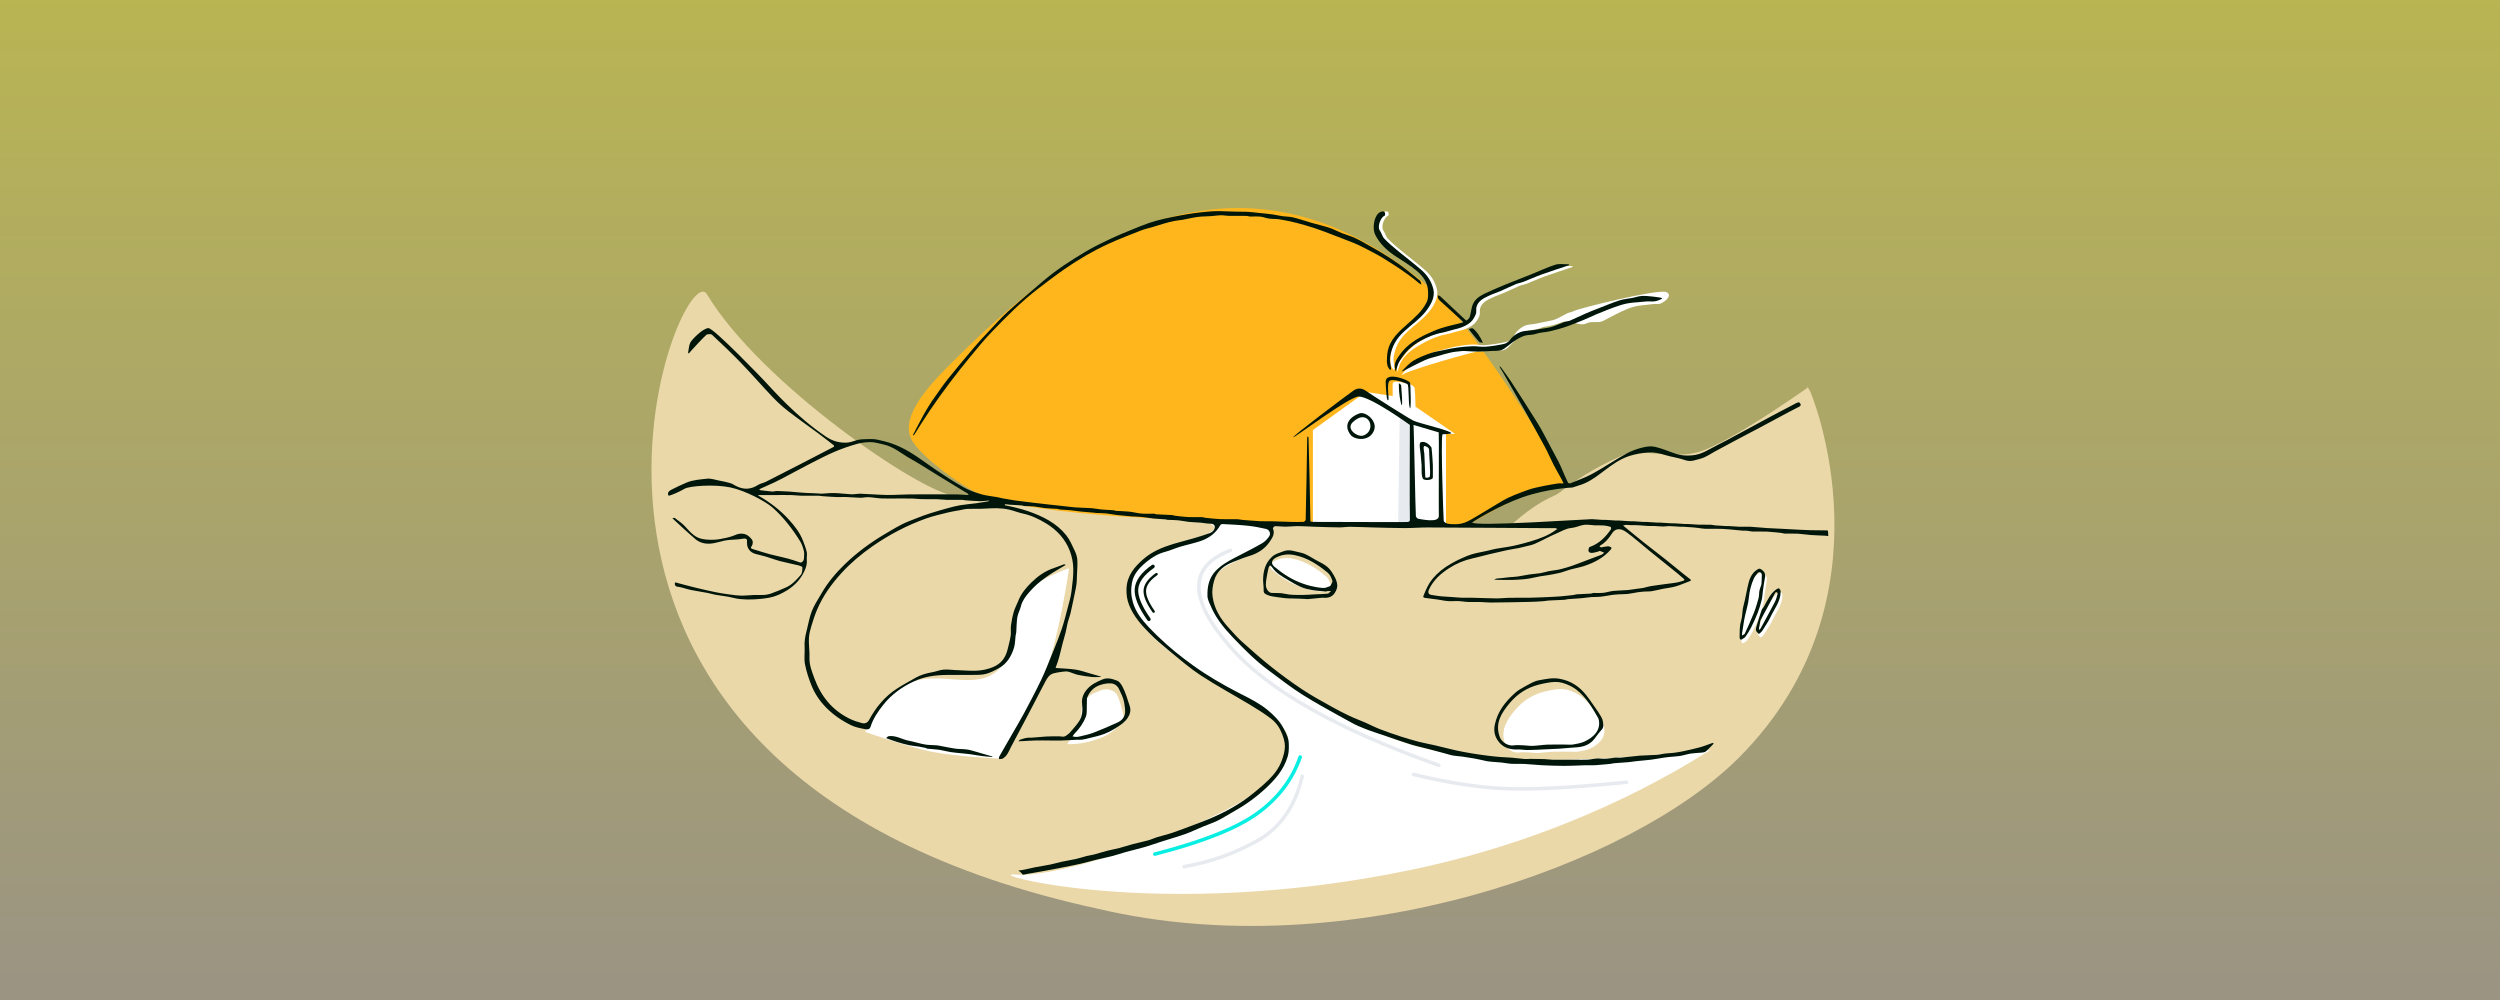 <svg width="375" height="150" viewBox="0 0 375 150" fill="none" xmlns="http://www.w3.org/2000/svg">
<rect x="0" y="0" width="375" height="150" fill="#808080" stroke="none"/>
<rect width="375" height="150" fill="url(#paint0_linear_21_76)" fill-opacity="0.45"/>
<path fill-rule="evenodd" clip-rule="evenodd" d="M106.037 44.138C114.126 57.593 138.262 73.943 143.016 74.304C158.055 75.447 179.466 77.974 198.588 78.653L199.167 78.672C205.923 78.9 215.093 78.922 226.678 78.74C228.964 76.693 231.097 75.237 233.077 74.371L233.233 74.304C234.292 73.856 237.024 71.002 243.905 68.072C245.798 67.265 251.395 69.067 255.309 67.632L255.5 67.561C258.661 66.354 263.874 63.221 271.139 58.162C271.095 58.044 271.05 57.926 271.004 57.809C271.175 58.096 271.345 58.384 271.511 58.674C271.678 58.963 284.559 89.722 260.939 113.545C244.832 129.789 202.016 145.094 164.825 136.345C70.229 115.904 102.082 37.559 106.037 44.138Z" fill="#EBD8A9"/>
<path fill-rule="evenodd" clip-rule="evenodd" d="M264.867 91.514C265.395 90.546 265.821 89.548 266.748 88.915C266.86 88.84 267.083 88.744 267.126 88.787C267.245 88.905 267.363 89.091 267.364 89.251C267.376 90.748 266.402 91.865 265.818 93.128C265.51 93.795 265.07 94.401 264.684 95.031C264.607 95.157 264.511 95.275 264.408 95.38C264.311 95.478 264.108 95.64 264.095 95.627C263.932 95.469 263.726 95.302 263.672 95.099C263.617 94.897 263.695 94.644 263.76 94.427C263.991 93.65 264.229 92.874 264.491 92.107C264.561 91.902 264.722 91.728 264.867 91.514Z" fill="white"/>
<path fill-rule="evenodd" clip-rule="evenodd" d="M264.712 89.084C264.637 89.573 264.636 90.047 264.528 90.495C264.366 91.168 264.165 91.835 263.914 92.48C263.623 93.229 263.282 93.961 262.921 94.68C262.683 95.154 262.387 95.602 262.086 96.039C261.98 96.193 261.778 96.28 261.621 96.4C261.287 96.655 261.203 96.248 261.205 96.157C261.223 95.331 261.18 94.506 261.429 93.686C261.611 93.087 261.595 92.431 261.7 91.806C261.771 91.385 261.906 90.975 261.997 90.556C262.133 89.929 262.249 89.297 262.386 88.67C262.621 87.602 262.869 86.544 263.927 85.927C264.138 85.803 264.237 85.804 264.45 85.943C264.93 86.256 265.133 86.617 265.006 87.202C264.875 87.811 264.824 88.439 264.712 89.084Z" fill="white"/>
<path fill-rule="evenodd" clip-rule="evenodd" d="M240.56 108.823C239.64 107.231 238.718 105.622 237.227 104.493C236.611 104.026 235.85 103.682 235.102 103.478C234.415 103.291 233.679 103.345 232.929 103.48C232.011 103.644 231.125 103.843 230.28 104.219C229.076 104.753 228.06 105.558 227.226 106.56C226.009 108.019 225.016 109.557 225.763 111.618C226.043 112.392 227.031 113.005 227.862 112.871C228.363 112.79 228.889 112.852 229.404 112.87C229.839 112.884 230.276 112.97 230.708 112.949C231.456 112.914 232.2 112.788 232.948 112.76C233.882 112.726 234.819 112.752 235.755 112.752C236.088 112.752 236.429 112.799 236.752 112.741C237.316 112.641 237.902 112.551 238.419 112.323C239.695 111.761 241.086 110.628 240.56 108.823Z" fill="white"/>
<path fill-rule="evenodd" clip-rule="evenodd" d="M160.073 111.607C160.073 111.607 162.274 111.81 165.078 110.703C167.882 109.597 168.581 107.587 168.581 107.587C168.581 107.587 167.979 104.704 167.41 104.027C166.812 103.315 165.69 103.278 165.078 103.567C164.506 103.837 163.33 104.075 162.539 105.321C162.123 105.976 162.367 107.217 161.686 109.141C161.431 109.858 160.073 111.607 160.073 111.607Z" fill="white"/>
<path fill-rule="evenodd" clip-rule="evenodd" d="M129.79 109.796C129.79 109.796 136.272 112.07 139.796 112.773C143.32 113.477 149.802 113.788 149.802 113.788C149.802 113.788 155.047 105.657 156.982 100.423C158.917 95.189 160.361 85.229 160.361 85.229C160.361 85.229 154.991 87.004 153.089 89.74C151.187 92.477 152.769 97.543 149.802 100.423C146.294 103.827 140.885 100.345 136.154 102.561C131.423 104.777 129.79 109.796 129.79 109.796Z" fill="white"/>
<path fill-rule="evenodd" clip-rule="evenodd" d="M152.381 131.193C159.471 131.822 185.13 122.95 190.802 116.837C192.577 114.923 194.2 111.119 192.534 109.252C187.5 103.611 165.632 96.206 169.962 86.209C171.409 82.87 180.374 80.493 180.374 80.493C180.374 80.493 181.948 79.709 182.164 79.332C182.379 78.954 181.485 78.548 181.485 78.548L190.802 78.703C190.802 78.703 190.681 81.018 189.465 81.945C186.102 84.506 182.164 84.506 181.485 88.198C180.537 93.353 189.975 100.59 195.029 103.364C207.853 110.403 211.744 117.036 256.557 112.505C250.611 116.225 234.955 125.625 211.631 130.486C173.533 138.427 146.569 130.678 152.381 131.193Z" fill="white"/>
<path fill-rule="evenodd" clip-rule="evenodd" d="M215.83 44.384C220.032 48.201 231.965 66.35 234.134 70.89C234.249 71.13 234.713 72.832 234.713 72.832C234.713 72.832 230.022 73.768 227.375 74.888C224.728 76.007 220.03 78.861 220.03 78.861C220.03 78.861 206.509 78.993 197.672 78.697C180.872 78.132 160.681 77.817 148.713 74.888C146.114 74.251 138.999 69.376 136.954 66.317C134.775 63.058 138.553 58.552 142.835 54.332C154.789 42.551 183.298 14.836 215.83 44.384Z" fill="#FFB61D"/>
<path d="M240.465 48.14C239.815 48.498 238.702 48.139 238.092 48.458C236.859 49.101 235.628 47.859 234.338 48.321C233.515 48.616 232.707 48.897 231.85 48.991C231.249 49.057 230.663 49.446 230.067 49.464C229.24 49.488 228.56 49.914 227.912 50.461C227.309 50.971 226.765 51.599 226.174 52.138C225.962 52.331 225.698 52.48 225.444 52.532C225.066 52.61 224.142 52.579 223.757 52.602C223.082 52.644 222.407 52.725 221.732 52.726C221.056 52.727 211.598 55.425 210.514 56.133C210.435 56.185 210.348 56.214 210.265 56.254C210.31 56.175 210.346 56.084 210.4 56.018C210.919 55.389 211.382 54.98 211.978 54.517C212.766 53.903 213.643 53.454 214.514 53.055C215.201 52.741 215.935 52.598 216.652 52.402C217.289 52.228 217.928 52.048 218.573 51.939C219.344 51.808 220.122 51.704 220.9 51.674C221.539 51.649 222.186 51.839 222.82 51.773C223.75 51.676 225.215 51.49 226.126 51.228C226.466 51.131 226.842 50.798 227.043 50.428C227.443 49.692 228 49.23 228.584 48.921C229.116 48.639 229.747 48.677 230.333 48.565C230.879 48.46 231.425 48.35 231.968 48.23C232.434 48.127 232.911 48.064 233.358 47.88C233.951 47.635 234.514 47.27 235.1 46.993C235.409 46.848 235.756 46.832 236.056 46.666C236.84 46.233 248.745 43.308 249.942 43.811C251.139 44.314 249.301 45.662 248.745 45.606C248.179 45.55 247.602 45.659 247.031 45.723C246.386 45.795 245.734 45.841 245.101 46.004C244.486 46.162 243.884 46.428 243.289 46.695C242.682 46.967 242.089 47.293 241.492 47.603C241.165 47.774 240.841 47.96 240.465 48.14Z" fill="white"/>
<path d="M209.551 55.464C209.283 54.53 210.052 54.099 210.522 53.444C211.566 51.99 213.041 51.063 214.643 50.333C215.338 50.016 216.04 49.702 216.766 49.47C217.638 49.193 218.539 49.005 219.427 48.777C219.551 48.746 219.673 48.688 219.798 48.678C220.135 48.651 220.459 48.373 220.511 48.34C220.71 48.211 220.926 48.013 220.994 47.795C221.155 47.283 221.209 46.737 221.353 46.219C221.617 45.273 222.351 44.739 223.171 44.341C224.178 43.853 225.211 43.418 226.247 42.992C227.55 42.456 228.868 41.959 230.176 41.435C231.394 40.946 232.585 40.37 233.833 39.977C234.443 39.784 235.157 39.92 235.824 39.912C235.849 39.911 235.874 39.961 235.899 39.987C235.855 40.022 235.817 40.073 235.766 40.09C234.43 40.541 233.085 40.967 231.758 41.444C230.843 41.774 229.958 42.186 229.051 42.538C228.672 42.686 228.256 42.741 227.882 42.898C227.099 43.228 226.337 43.609 225.558 43.947C224.984 44.197 224.381 44.38 223.818 44.65C223.056 45.015 222.256 45.383 222.006 46.298C221.912 46.639 222.044 47.053 221.915 47.369C221.735 47.809 221.475 48.265 221.127 48.579C220.41 49.225 219.494 49.501 218.562 49.713C217.994 49.842 217.445 50.06 216.873 50.164C215.722 50.372 214.664 50.824 213.65 51.37C212.249 52.124 210.878 52.943 210.117 54.344C209.91 54.725 209.824 55.17 209.677 55.583C209.662 55.627 209.611 55.66 209.577 55.697C209.577 55.628 209.577 55.559 209.551 55.464Z" fill="white"/>
<path d="M208.68 54.947C208.622 54.682 208.556 54.442 208.563 54.203C208.579 53.712 208.588 53.213 208.681 52.733C209.033 50.913 210.334 49.771 211.637 48.616C212.731 47.645 213.861 46.694 214.528 45.334C214.788 44.804 214.753 44.283 214.739 43.712C214.706 42.357 213.962 41.408 213.034 40.625C212.081 39.822 211 39.167 209.95 38.487C208.637 37.636 207.52 36.622 206.807 35.197C206.381 34.343 206.593 32.649 207.298 31.997C207.468 31.839 207.738 31.715 207.965 31.712C208.225 31.707 208.351 31.941 208.29 32.218C208.277 32.276 208.249 32.362 208.207 32.376C207.649 32.565 207.104 33.997 207.486 34.54C207.763 34.932 207.863 35.469 208.183 35.806C208.817 36.472 209.534 37.062 210.243 37.65C211.431 38.635 212.673 39.556 213.827 40.577C214.691 41.341 215.31 42.34 215.556 43.462C215.68 44.029 215.569 44.698 215.299 45.279C214.749 46.46 213.891 47.372 212.906 48.214C211.741 49.211 210.452 50.123 209.71 51.515C209.378 52.139 209.153 52.855 209.045 53.555C208.961 54.1 209.137 54.684 209.187 55.252C209.194 55.333 209.136 55.418 209.108 55.502C209.043 55.452 208.961 55.414 208.916 55.35C208.834 55.233 208.775 55.1 208.68 54.947Z" fill="white"/>
<path fill-rule="evenodd" clip-rule="evenodd" d="M196.938 64.51V78.577L212.415 79.081H216.897V65.088H218.264L212.322 60.999C212.322 60.999 212.322 59.407 212.194 58.205C211.89 57.579 210.972 57.473 210.377 57.361C209.782 57.248 208.9 57.109 208.9 57.579C208.9 58.05 208.9 59.407 208.9 59.407L204.871 58.788L196.938 64.51Z" fill="white"/>
<path fill-rule="evenodd" clip-rule="evenodd" d="M209.71 78.993L212.415 79.081L211.615 63.737L209.949 62.515L209.71 78.993Z" fill="#E7EAEE"/>
<path fill-rule="evenodd" clip-rule="evenodd" d="M199.272 88.437C199.388 88.174 199.651 87.866 199.588 87.656C199.459 87.222 199.246 86.731 198.91 86.454C197.434 85.24 195.864 84.191 193.928 83.797C192.903 83.589 191.975 83.711 191.077 84.2C190.411 84.562 190.355 85.117 190.93 85.574C191.24 85.82 191.55 86.066 191.867 86.304C193.215 87.313 194.709 88.026 196.34 88.429C196.957 88.582 197.594 88.689 198.227 88.729C198.552 88.749 198.889 88.575 199.272 88.437Z" fill="white"/>
<path fill-rule="evenodd" clip-rule="evenodd" d="M203.826 59.475C202.431 59.44 194.161 65.698 193.977 65.593C193.792 65.487 201.854 59.398 203.023 58.585C203.63 58.164 204.259 58.186 204.897 58.636C205.784 59.263 211.282 62.755 212.022 63.104C212.873 63.505 217.942 64.673 217.678 64.996C217.529 65.081 216.78 65.148 216.552 65.118C216.487 65.11 216.356 65.168 216.349 65.212C216.121 66.57 216.503 77.549 216.556 78.101C216.566 78.204 216.671 78.326 216.765 78.387C217.15 78.637 217.574 78.609 218.015 78.626L218.088 78.629C218.863 78.67 219.565 78.507 220.22 78.168C221.075 77.724 221.892 77.208 222.721 76.715C223.593 76.196 224.454 75.66 225.329 75.146C226.539 74.436 227.859 73.967 229.169 73.495C229.963 73.208 230.807 73.052 231.637 72.875C232.355 72.721 233.086 72.622 233.811 72.499L233.827 72.498L234.538 72.516C234.435 72.3 234.341 72.079 234.226 71.869C233.829 71.141 233.404 70.425 233.026 69.687C232.58 68.816 232.205 67.909 231.74 67.049C230.695 65.118 229.624 63.202 228.546 61.289C227.522 59.472 226.477 57.666 225.438 55.856C225.302 55.618 225.145 55.392 225.006 55.156C224.97 55.096 224.969 55.015 224.952 54.944C225.013 54.99 225.09 55.025 225.132 55.084C225.648 55.8 226.185 56.502 226.665 57.241C228.02 59.33 229.376 61.419 230.681 63.54C231.367 64.656 231.949 65.838 232.573 66.993C233.005 67.792 233.439 68.59 233.853 69.399C234.065 69.813 234.233 70.249 234.421 70.675L234.726 71.373C234.879 71.721 235.035 72.069 235.202 72.41C235.238 72.483 235.473 72.531 235.573 72.49C236.697 72.022 237.859 71.616 238.922 71.033C240.615 70.104 242.217 69.01 243.905 68.072C244.681 67.64 245.55 67.325 246.415 67.121C247.01 66.981 247.622 66.876 248.311 67.037C249.429 67.298 250.447 67.784 251.525 68.116C252.256 68.341 253.014 68.367 253.805 68.306C255.321 68.19 256.478 67.303 257.762 66.688C258.612 66.28 259.433 65.811 260.264 65.364C262.113 64.369 263.957 63.367 265.808 62.376C266.924 61.779 268.048 61.197 269.169 60.608C269.282 60.549 269.39 60.475 269.51 60.435L269.631 60.393C269.739 60.358 269.854 60.328 269.893 60.367L269.934 60.409C270.128 60.613 270.231 60.831 269.838 61.027C268.966 61.464 268.107 61.926 267.246 62.384C266.128 62.98 265.015 63.585 263.897 64.18C262.822 64.751 261.74 65.311 260.665 65.883C259.532 66.485 258.405 67.098 257.273 67.701C256.554 68.085 255.865 68.6 255.096 68.794C254.397 68.971 253.692 69.308 252.881 69.055L252.797 69.027C251.799 68.668 250.715 68.553 249.701 68.233C248.893 67.978 248.074 67.803 247.253 67.869C246.305 67.944 245.341 68.096 244.438 68.385C242.985 68.849 241.757 69.749 240.549 70.667L240.193 70.936C239.164 71.712 238.11 72.452 236.838 72.811C236.51 72.903 236.185 73.009 235.865 73.127C235.841 73.136 232.268 73.242 228.417 74.577C224.762 75.844 220.817 78.343 220.827 78.368C221.095 79.04 238.385 77.837 238.797 77.873C239.304 77.918 239.813 77.948 240.322 77.977C240.511 77.988 240.702 77.97 240.891 77.981C241.382 78.01 241.873 78.052 242.365 78.081C242.554 78.091 242.745 78.073 242.934 78.084C243.442 78.113 243.951 78.155 244.459 78.184C244.649 78.195 244.839 78.176 245.028 78.188C245.52 78.216 246.011 78.258 246.502 78.287C246.674 78.298 246.847 78.281 247.019 78.291C247.528 78.32 248.037 78.359 248.546 78.388C248.718 78.399 248.89 78.384 249.062 78.394C249.588 78.424 250.113 78.464 250.639 78.494C250.811 78.504 250.985 78.487 251.156 78.497C251.665 78.527 252.174 78.567 252.683 78.596C252.854 78.606 253.027 78.591 253.199 78.601C253.725 78.631 254.251 78.671 254.777 78.701C254.949 78.711 255.121 78.703 255.294 78.703C255.73 78.703 256.167 78.692 256.604 78.707C256.814 78.715 257.022 78.786 257.233 78.803C257.776 78.846 258.319 78.877 258.862 78.908C259.017 78.917 259.173 78.902 259.327 78.911C259.854 78.942 260.379 78.981 260.905 79.011C261.021 79.018 261.138 79.016 261.254 79.014L261.37 79.013C261.79 79.013 262.211 78.991 262.629 79.017C263.469 79.071 264.306 79.161 265.146 79.216C265.895 79.266 266.646 79.286 267.395 79.324C268.025 79.355 268.654 79.394 269.283 79.426L270.183 79.472C270.633 79.494 271.082 79.515 271.533 79.527C272.375 79.549 273.218 79.546 274.06 79.56C274.11 79.561 274.197 79.615 274.2 79.65C274.223 79.902 274.229 80.156 274.241 80.41C274.107 80.392 273.974 80.365 273.839 80.358C273.084 80.321 272.327 80.303 271.572 80.249C270.938 80.203 270.309 80.088 269.675 80.054C269.01 80.02 268.342 80.052 267.675 80.042C267.534 80.04 267.395 79.961 267.253 79.946L266.33 79.846C265.92 79.802 265.509 79.763 265.098 79.744C264.364 79.71 263.627 79.748 262.891 79.731C262.615 79.724 262.342 79.638 262.066 79.61C261.847 79.589 261.624 79.61 261.403 79.597C261.163 79.584 260.924 79.552 260.685 79.53C259.897 79.46 259.111 79.363 258.322 79.331C257.467 79.296 256.61 79.335 255.754 79.317C255.41 79.31 255.067 79.233 254.723 79.192C254.493 79.163 254.262 79.135 254.03 79.117C253.539 79.079 253.048 79.044 252.556 79.014C252.385 79.004 252.211 79.021 252.039 79.011C251.479 78.981 250.919 78.931 250.358 78.915C250.076 78.907 249.792 78.982 249.51 78.977C249.047 78.969 248.585 78.919 248.123 78.9C247.821 78.887 247.518 78.911 247.216 78.894C246.685 78.865 246.154 78.807 245.622 78.778C245.299 78.761 244.973 78.782 244.649 78.774C244.406 78.768 244.162 78.727 243.919 78.732C243.766 78.734 243.615 78.792 243.463 78.825C243.549 78.898 243.633 78.973 243.721 79.044C244.661 79.812 245.593 80.59 246.543 81.345C247.615 82.198 248.71 83.023 249.784 83.875C250.721 84.618 251.641 85.383 252.571 86.135C252.879 86.385 253.195 86.624 253.508 86.868C253.699 87.016 253.673 87.095 253.47 87.174L253.439 87.185C252.75 87.434 252.081 87.747 251.38 87.951C250.758 88.132 250.101 88.194 249.462 88.32C248.895 88.433 248.336 88.585 247.767 88.677C247.407 88.735 247.033 88.709 246.667 88.734C246.33 88.758 245.992 88.788 245.658 88.838C245.153 88.915 244.654 89.035 244.146 89.093C243.714 89.143 243.274 89.122 242.838 89.148C242.467 89.17 242.095 89.2 241.726 89.252C241.187 89.328 240.653 89.451 240.112 89.509C239.645 89.559 239.169 89.528 238.7 89.564C238.2 89.602 237.704 89.69 237.204 89.733C236.539 89.791 235.873 89.82 235.208 89.873C235.031 89.886 234.858 89.96 234.682 89.969C233.892 90.012 233.101 90.036 232.311 90.079C232.049 90.094 231.789 90.159 231.526 90.177C230.881 90.22 230.234 90.265 229.587 90.28C227.649 90.323 225.71 90.366 223.771 90.379C222.958 90.385 222.143 90.268 221.333 90.298C220.625 90.324 219.938 90.302 219.235 90.2C218.582 90.105 217.902 90.212 217.238 90.169C216.696 90.134 216.16 90.001 215.619 89.926C214.976 89.837 214.329 89.769 213.686 89.675C213.604 89.663 213.462 89.525 213.474 89.495L213.581 89.222C213.922 88.361 214.298 87.521 214.907 86.794C215.658 85.898 216.55 85.192 217.554 84.617L217.691 84.54C218.059 84.335 218.424 84.118 218.807 83.946L219.383 83.686C219.832 83.485 220.285 83.292 220.752 83.15C221.503 82.922 222.288 82.803 223.057 82.63C223.492 82.532 223.921 82.402 224.359 82.322C225.009 82.202 225.667 82.123 226.318 82.008C226.807 81.921 227.294 81.818 227.776 81.698C228.415 81.539 229.053 81.373 229.682 81.18C230.998 80.778 232.287 80.312 233.406 79.475C233.464 79.431 233.533 79.401 233.598 79.365C233.514 79.316 233.436 79.251 233.346 79.225C233.267 79.201 233.175 79.22 233.089 79.22L232.021 79.221C231.842 79.221 231.664 79.22 231.486 79.219L222.849 79.166C219.969 79.149 217.09 79.133 214.211 79.122C213.036 79.117 211.861 79.216 210.686 79.212C209.081 79.207 207.475 79.155 205.87 79.115C204.764 79.088 203.658 79.031 202.552 79.02C201.998 79.014 201.443 79.115 200.889 79.109C199.645 79.097 198.402 79.052 197.158 79.011C196.345 78.985 195.533 78.921 194.719 78.917C194.079 78.914 193.439 79.002 192.798 79.005C192.278 79.008 191.758 78.922 191.238 78.927C191.13 78.928 190.907 79.212 190.935 79.275C191.281 80.044 190.859 80.659 190.487 81.214C189.754 82.309 188.702 83.004 187.425 83.386C186.689 83.606 185.975 83.9 185.258 84.182L184.989 84.287C183.61 84.821 182.506 85.652 182.101 87.155C181.895 87.915 181.771 88.67 181.887 89.494C182.142 91.311 183.034 92.76 184.215 94.073L184.302 94.169C184.946 94.874 185.574 95.602 186.282 96.239C187.727 97.538 189.185 98.829 190.706 100.037C192.193 101.218 193.729 102.346 195.31 103.397C196.673 104.304 198.119 105.087 199.546 105.893C200.464 106.412 201.401 106.9 202.353 107.353C203.152 107.734 203.989 108.035 204.801 108.39C205.519 108.703 206.214 109.074 206.942 109.358C207.95 109.751 208.974 110.105 210.002 110.439C210.931 110.742 211.87 111.019 212.815 111.265C213.624 111.475 214.451 111.613 215.266 111.803C216.317 112.048 217.361 112.329 218.414 112.563C219.214 112.741 220.022 112.882 220.83 113.018C221.559 113.14 222.293 113.243 223.026 113.337C223.662 113.419 224.301 113.49 224.94 113.543C225.557 113.594 226.177 113.603 226.793 113.654C227.427 113.706 228.057 113.801 228.691 113.851C228.991 113.875 229.296 113.829 229.599 113.83C230.273 113.834 230.947 113.837 231.621 113.861C232.038 113.875 232.453 113.951 232.87 113.956C234.042 113.969 235.214 113.96 236.386 113.96C236.96 113.96 237.536 113.987 238.109 113.953C238.737 113.916 239.376 113.709 239.985 113.783C240.727 113.873 241.421 113.764 242.135 113.658C242.462 113.61 242.803 113.676 243.134 113.645C244.086 113.556 245.035 113.422 245.989 113.346C246.817 113.281 247.65 113.288 248.479 113.23C248.907 113.2 249.329 113.085 249.757 113.034C250.183 112.982 250.614 112.975 251.041 112.923C251.49 112.867 251.94 112.802 252.382 112.706C253.26 112.517 254.141 112.329 255.006 112.09C255.639 111.915 256.25 111.659 256.873 111.443C256.911 111.429 256.986 111.439 257.003 111.465C257.024 111.498 257.024 111.578 256.999 111.604C256.626 111.986 256.268 112.388 255.858 112.727C255.735 112.829 255.543 112.858 255.356 112.878L255.193 112.894C254.66 112.953 254.12 112.955 253.593 113.038C253.057 113.123 252.537 113.307 252.002 113.392C251.459 113.479 250.905 113.495 250.357 113.548C250.089 113.574 249.821 113.61 249.555 113.651C248.913 113.751 248.274 113.874 247.631 113.956C246.92 114.045 246.205 114.093 245.493 114.169C245.077 114.213 244.665 114.29 244.249 114.327C243.553 114.388 242.853 114.424 242.156 114.48C241.962 114.496 241.772 114.559 241.578 114.578L240.809 114.654C240.295 114.704 239.782 114.751 239.268 114.782C238.747 114.813 238.222 114.776 237.699 114.79C236.697 114.816 235.694 114.885 234.692 114.883C233.546 114.881 232.399 114.838 231.254 114.782C230.379 114.74 229.507 114.631 228.633 114.587C228.002 114.555 227.367 114.607 226.737 114.573C226.223 114.544 225.715 114.432 225.202 114.377C224.741 114.327 224.276 114.31 223.814 114.269C223.528 114.244 223.242 114.215 222.961 114.164C222.622 114.102 222.289 114.01 221.952 113.938C221.645 113.872 221.337 113.807 221.027 113.755C220.462 113.66 219.896 113.565 219.328 113.487C218.867 113.424 218.399 113.41 217.942 113.33C217.558 113.263 217.186 113.131 216.809 113.03L215.019 112.549C214.72 112.47 214.422 112.391 214.123 112.313C213.292 112.095 212.448 111.922 211.629 111.668C210.421 111.293 209.229 110.863 208.03 110.458C207.093 110.14 206.145 109.849 205.22 109.498L204.817 109.344C204.145 109.085 203.476 108.811 202.85 108.465L200.718 107.293C198.943 106.315 197.174 105.325 195.456 104.254C193.641 103.123 191.954 101.784 190.231 100.509C188.327 99.101 186.663 97.423 185.034 95.716L184.785 95.453C183.625 94.218 182.543 92.912 181.819 91.358L181.742 91.191C181.482 90.605 181.132 89.988 181.117 89.378C181.084 88.012 181.338 86.697 182.359 85.628C183.169 84.78 184.151 84.222 185.158 83.695L185.817 83.354C186.998 82.741 188.189 82.146 189.337 81.478C189.745 81.24 190.102 80.853 190.372 80.459C190.669 80.028 190.412 79.449 189.89 79.334C188.993 79.136 188.086 78.957 187.173 78.861C185.915 78.729 184.647 78.678 183.383 78.607C183.273 78.601 183.101 78.674 183.053 78.762C182.379 79.984 181.325 80.743 180.039 81.173C179.044 81.505 178.008 81.715 177.001 82.018C176.248 82.244 175.527 82.581 174.768 82.779C173.751 83.044 172.864 83.564 172.079 84.201L171.855 84.386C170.89 85.196 170.027 86.118 169.785 87.462C169.606 88.464 169.656 89.412 169.955 90.412C170.39 91.862 171.284 92.96 172.267 94.023C172.758 94.554 173.281 95.056 173.8 95.56C175.406 97.116 177.143 98.508 178.961 99.814C181.103 101.354 183.365 102.67 185.707 103.876L186.259 104.158C187.609 104.845 188.967 105.531 190.152 106.51C191.102 107.296 191.965 108.159 192.534 109.252L192.721 109.613C193.017 110.194 193.296 110.811 193.313 111.413L193.322 111.761C193.335 112.309 193.325 112.883 193.157 113.461C192.567 115.476 191.256 116.952 189.789 118.31C188.286 119.703 186.606 120.875 184.808 121.87C184.075 122.275 183.373 122.741 182.622 123.106C181.903 123.455 181.134 123.702 180.394 124.01C179.546 124.362 178.721 124.776 177.857 125.082C176.632 125.515 175.38 125.87 174.141 126.266C173.35 126.518 172.57 126.807 171.772 127.037C170.794 127.32 169.8 127.549 168.818 127.819C168.176 127.995 167.547 128.226 166.902 128.393C166.094 128.601 165.272 128.758 164.461 128.955C163.679 129.145 162.907 129.376 162.123 129.554C161.132 129.778 160.133 129.971 159.135 130.168C158.246 130.343 157.354 130.508 156.463 130.67C155.67 130.814 154.876 130.947 154.083 131.087C153.869 131.125 153.655 131.201 153.444 131.193C153.354 131.19 153.278 131.006 153.182 130.919C153.046 130.797 152.897 130.69 152.753 130.576C152.951 130.552 153.153 130.541 153.348 130.501C153.998 130.367 154.644 130.21 155.295 130.084C156.059 129.937 156.83 129.826 157.593 129.671C158.144 129.559 158.683 129.385 159.234 129.267C159.955 129.113 160.687 129.005 161.406 128.843C161.932 128.726 162.443 128.543 162.967 128.411C163.349 128.314 163.746 128.271 164.127 128.171C164.762 128.003 165.387 127.794 166.023 127.63C166.659 127.467 167.309 127.355 167.945 127.19C168.612 127.017 169.265 126.792 169.931 126.617C170.695 126.415 171.471 126.261 172.233 126.051C172.682 125.927 173.107 125.717 173.553 125.58C174.32 125.346 175.106 125.17 175.864 124.913C176.966 124.538 178.051 124.117 179.14 123.708L179.881 123.43C180.375 123.243 180.867 123.053 181.353 122.849C183.729 121.85 185.982 120.634 187.984 118.995L188.459 118.606C189.091 118.085 189.718 117.554 190.297 116.978C191.134 116.146 191.859 115.2 192.267 114.079C192.507 113.421 192.716 112.715 192.734 112.025C192.751 111.381 192.566 110.735 192.314 110.086C191.952 109.151 191.415 108.389 190.671 107.815C189.661 107.034 188.566 106.356 187.47 105.696C185.019 104.219 182.489 102.864 180.098 101.297C178.491 100.242 177.022 98.972 175.53 97.745L175.25 97.516C174.272 96.717 173.307 95.889 172.423 94.99C171.202 93.746 170.044 92.452 169.377 90.778C169.047 89.949 168.939 89.147 168.976 88.275C169.057 86.347 170.153 85.045 171.52 83.857C172.821 82.727 174.357 82.096 175.966 81.603C176.958 81.299 177.97 81.059 178.966 80.767C179.826 80.515 180.687 80.26 181.524 79.945C181.783 79.847 182.073 79.585 182.164 79.332C182.352 78.805 182.057 78.55 181.485 78.548C181.013 78.547 180.543 78.435 180.07 78.396C179.487 78.347 178.901 78.344 178.32 78.283C177.794 78.228 177.276 78.099 176.75 78.048C176.215 77.996 175.675 78.002 175.138 77.976C175.044 77.971 174.953 77.916 174.858 77.908C174.227 77.859 173.595 77.832 172.966 77.768C172.404 77.711 171.848 77.599 171.286 77.544C170.77 77.494 170.25 77.488 169.732 77.461C169.666 77.458 169.6 77.448 169.534 77.441C168.876 77.379 168.216 77.329 167.56 77.251C167.001 77.185 166.448 77.064 165.888 77.008C165.387 76.958 164.881 76.965 164.378 76.944C164.297 76.94 164.217 76.911 164.136 76.904C163.475 76.847 162.813 76.803 162.153 76.735C161.623 76.681 161.097 76.587 160.566 76.535C160.036 76.484 159.503 76.467 158.972 76.424C158.846 76.414 158.726 76.337 158.601 76.328C157.983 76.286 157.363 76.277 156.748 76.215C156.206 76.159 155.672 76.024 155.13 75.969C154.629 75.919 154.121 75.933 153.617 75.907C153.51 75.901 153.406 75.819 153.298 75.811C152.663 75.769 152.027 75.743 151.393 75.702C151.202 75.689 151.013 75.638 150.822 75.626C150.782 75.623 150.737 75.716 150.694 75.764L150.785 75.795C150.8 75.799 150.815 75.804 150.831 75.807C151.363 75.924 151.9 76.023 152.427 76.159C153.053 76.322 153.681 76.489 154.29 76.704C156.442 77.463 158.471 78.458 159.928 80.279C160.479 80.968 160.835 81.824 161.218 82.632C161.42 83.056 161.57 83.538 161.6 84.002C161.647 84.728 161.574 85.461 161.548 86.191C161.531 86.658 161.532 87.127 161.478 87.59C161.427 88.037 161.322 88.479 161.23 88.922L160.979 90.141C160.853 90.751 160.723 91.36 160.584 91.966C160.474 92.443 160.282 92.901 160.161 93.376C160.037 93.861 159.967 94.361 159.847 94.847C159.709 95.409 159.534 95.962 159.388 96.523C159.228 97.138 159.096 97.76 158.926 98.372L158.826 98.73C158.723 99.089 158.614 99.446 158.478 99.79L158.407 99.961C158.309 100.188 158.347 100.198 158.504 100.208L158.555 100.212C159.494 100.279 160.44 100.307 161.37 100.446C162.06 100.55 162.728 100.799 163.405 100.988C163.946 101.139 164.485 101.295 165.025 101.45C165.07 101.463 165.114 101.483 165.159 101.5C165.115 101.518 165.072 101.55 165.028 101.551C164.603 101.554 164.174 101.59 163.753 101.545C163.063 101.47 162.371 101.376 161.694 101.227C161.209 101.121 160.753 100.89 160.271 100.76C160.041 100.698 159.779 100.713 159.538 100.744L159.197 100.787C158.799 100.839 158.401 100.897 158.018 101.005C157.389 101.182 157.083 101.711 156.803 102.236L156.711 102.41C155.914 103.908 155.147 105.422 154.359 106.924C153.473 108.611 152.576 110.293 151.686 111.978L151.614 112.118C151.297 112.752 151.05 113.44 150.37 113.804C150.226 113.881 150.022 113.842 149.845 113.857C149.862 113.724 149.839 113.569 149.9 113.462C150.549 112.316 151.212 111.178 151.868 110.037C152.467 108.993 153.088 107.96 153.654 106.898C154.517 105.277 155.379 103.653 156.17 101.995C156.778 100.722 157.289 99.401 157.819 98.091L158.153 97.27C158.541 96.312 158.923 95.351 159.254 94.372C159.634 93.244 159.914 92.08 160.22 90.927C160.403 90.242 160.61 89.554 160.701 88.854L160.762 88.383C160.893 87.362 161.013 86.334 160.994 85.312C160.977 84.421 160.799 83.49 160.483 82.656C159.801 80.859 158.54 79.494 156.898 78.5C155.816 77.846 154.686 77.302 153.431 77.034C152.729 76.885 152.058 76.595 151.356 76.442C150.766 76.313 150.153 76.242 149.549 76.233C148.696 76.221 147.842 76.3 146.989 76.321C146.357 76.337 145.723 76.3 145.093 76.334C144.717 76.353 144.345 76.462 143.971 76.531C143.411 76.635 142.842 76.708 142.29 76.848C141.144 77.137 139.979 77.387 138.87 77.787C136.019 78.815 133.345 80.214 130.86 81.947C129.177 83.121 127.605 84.445 126.217 85.963C124.725 87.597 123.442 89.383 122.57 91.43C122.231 92.225 121.962 93.054 121.713 93.883C121.537 94.471 121.374 95.081 121.339 95.689C121.296 96.451 121.395 97.222 121.422 97.989C121.435 98.379 121.397 98.773 121.432 99.161C121.465 99.527 121.534 99.895 121.638 100.247C121.784 100.746 121.97 101.235 122.149 101.724C123.134 104.422 124.82 106.521 127.427 107.8C128.017 108.09 128.657 108.302 129.295 108.465C129.725 108.574 130.115 108.45 130.372 107.974C131.384 106.097 132.713 104.481 134.516 103.311C135.431 102.717 136.395 102.197 137.345 101.659C138.138 101.21 139.003 100.979 139.897 100.822C140.445 100.726 140.976 100.489 141.526 100.445C142.147 100.394 142.779 100.488 143.407 100.519L143.562 100.519C144.519 100.553 145.478 100.645 146.432 100.606C147.3 100.57 148.139 100.406 148.98 100.051C150.194 99.538 150.808 98.669 151.118 97.495L151.311 96.729C151.425 96.276 151.533 95.822 151.602 95.362C151.677 94.864 151.574 94.339 151.642 93.837C151.736 93.137 151.871 92.436 152.07 91.758C152.221 91.246 152.473 90.764 152.683 90.268L152.751 90.102C153.18 89.02 153.92 88.145 154.727 87.354C155.683 86.418 156.772 85.641 158.073 85.213C158.582 85.045 159.075 84.829 159.581 84.654C159.658 84.627 159.77 84.701 159.865 84.729L159.753 84.803C159.734 84.816 159.715 84.827 159.696 84.838L159.353 85.038C157.585 86.071 155.846 87.147 154.483 88.719L154.347 88.876C153.826 89.483 153.336 90.115 153.138 90.934C153.002 91.493 152.693 92.015 152.601 92.577C152.477 93.321 152.493 94.088 152.439 94.844C152.428 95.004 152.362 95.159 152.341 95.319C152.262 95.936 152.281 96.584 152.098 97.168C151.709 98.418 151.058 99.532 149.872 100.199C149.231 100.559 148.557 100.915 147.853 101.093C147.223 101.253 146.543 101.231 145.879 101.236L145.737 101.237C144.456 101.256 143.175 101.233 141.894 101.245C140.227 101.262 138.585 101.504 137.073 102.212C135.311 103.038 133.74 104.147 132.506 105.703C131.704 106.716 130.977 107.759 130.59 108.997C130.428 109.515 129.997 109.412 129.731 109.365L129.458 109.314C128.819 109.193 128.172 109.038 127.602 108.753C126.687 108.297 125.791 107.754 124.998 107.112C123.618 105.995 122.479 104.633 121.791 102.981C121.345 101.91 120.975 100.787 120.75 99.652C120.594 98.865 120.725 98.026 120.697 97.209L120.69 97.046C120.64 96.248 120.773 95.486 120.963 94.726L121 94.584C121.252 93.612 121.406 92.604 121.771 91.678C122.108 90.825 122.617 90.038 123.085 89.24L123.185 89.068C124.146 87.399 125.373 85.933 126.754 84.605C128.541 82.886 130.527 81.417 132.661 80.152L133.53 79.635C134.11 79.291 134.695 78.954 135.296 78.651C135.977 78.309 136.696 78.04 137.41 77.764L137.647 77.672C138.266 77.43 138.89 77.198 139.523 76.998C140.399 76.722 141.282 76.467 142.168 76.225C142.791 76.055 143.417 75.888 144.052 75.781C144.825 75.653 145.609 75.6 146.385 75.494C147.02 75.407 147.65 75.291 148.282 75.186C148.325 75.178 148.365 75.15 148.406 75.131C148.361 75.115 148.315 75.083 148.271 75.086C147.837 75.117 147.402 75.189 146.97 75.179C146.247 75.162 145.526 75.095 144.805 75.044C144.658 75.034 144.513 74.984 144.367 74.984C143.568 74.977 142.769 74.992 141.971 74.976C141.502 74.966 141.035 74.891 140.566 74.882C139.785 74.865 139.003 74.889 138.222 74.873C137.754 74.863 137.286 74.788 136.817 74.778C136.206 74.765 135.595 74.77 134.983 74.772L134.525 74.774C133.761 74.774 132.995 74.8 132.233 74.765C131.588 74.736 130.947 74.608 130.302 74.577C129.888 74.557 129.469 74.671 129.053 74.663C128.311 74.648 127.571 74.576 126.83 74.549C126.391 74.533 125.949 74.579 125.51 74.561C124.771 74.53 124.034 74.472 123.296 74.421C123.149 74.411 123.003 74.364 122.856 74.363C121.954 74.357 121.052 74.371 120.15 74.356C119.682 74.347 119.214 74.271 118.746 74.261C117.947 74.245 117.149 74.257 116.35 74.257L114.718 74.257C114.446 74.257 114.174 74.258 113.902 74.259C113.826 74.26 113.749 74.293 113.672 74.311L113.815 74.383C113.839 74.395 113.862 74.408 113.885 74.421C115.537 75.373 117.037 76.521 118.323 77.933C119.183 78.877 119.97 79.88 120.441 81.086C120.662 81.651 120.88 82.223 121.015 82.811C121.097 83.168 120.982 83.564 121.019 83.936C121.068 84.428 120.977 84.888 120.801 85.334C120.257 86.707 119.333 87.749 118.079 88.534C117.23 89.064 116.342 89.48 115.365 89.659C114.603 89.799 113.824 89.873 113.048 89.91C112.357 89.944 111.657 89.928 110.968 89.857C110.38 89.796 109.806 89.612 109.221 89.509C108.594 89.399 107.961 89.332 107.335 89.221C106.934 89.15 106.544 89.018 106.144 88.942C105.303 88.784 104.455 88.658 103.616 88.493C103.204 88.412 102.804 88.268 102.397 88.163L102.19 88.109C102.051 88.074 101.912 88.042 101.772 88.025L101.667 88.015C101.326 87.994 101.123 87.702 101.268 87.377C101.275 87.361 101.368 87.376 101.418 87.389C101.842 87.501 102.265 87.62 102.69 87.729L103.727 87.997C104.073 88.085 104.42 88.171 104.767 88.253C105.627 88.456 106.489 88.656 107.356 88.831C107.877 88.936 108.402 89.021 108.929 89.097L109.657 89.2C110.139 89.267 110.623 89.329 111.107 89.341C111.769 89.357 112.434 89.273 113.098 89.252C113.609 89.236 114.122 89.274 114.632 89.24C114.974 89.217 115.326 89.153 115.647 89.034C116.416 88.749 117.18 88.447 117.925 88.105C118.831 87.688 119.498 86.952 120.126 86.215C120.346 85.956 120.352 85.479 120.36 85.1C120.362 85.005 120.003 84.861 119.793 84.81C118.877 84.586 117.947 84.412 117.035 84.172C116.31 83.981 115.608 83.708 114.889 83.494C114.357 83.336 113.81 83.228 113.277 83.074C112.476 82.842 112 82.167 112.062 81.388C112.063 81.376 112.027 81.36 112.029 81.352C112.149 80.828 111.907 80.704 111.269 80.828C110.703 80.938 110.113 80.927 109.535 80.98C109.235 81.007 108.933 81.041 108.638 81.102C107.925 81.25 107.222 81.51 106.505 81.55C105.735 81.593 104.954 81.412 104.331 80.886C103.687 80.342 103.066 79.772 102.44 79.207C101.974 78.786 101.517 78.356 101.057 77.927C100.986 77.861 100.925 77.782 100.86 77.709C100.988 77.706 101.157 77.649 101.236 77.71C101.773 78.123 102.351 78.505 102.799 79.002L103.129 79.37C103.684 79.98 104.265 80.552 105.074 80.779C105.717 80.96 106.424 80.981 107.098 80.96C107.736 80.939 108.375 80.795 109.004 80.659C109.4 80.573 109.795 80.454 110.171 80.299L110.311 80.24C111.029 79.924 111.846 79.979 112.406 80.518L112.597 80.712C112.783 80.903 112.966 81.129 112.908 81.446L112.897 81.497C112.876 81.579 112.886 81.676 112.845 81.745L112.742 81.918C112.568 82.22 112.605 82.264 112.989 82.385L113.115 82.424C113.911 82.668 114.702 82.929 115.506 83.143C116.386 83.376 117.282 83.546 118.162 83.779C118.784 83.944 119.391 84.163 120.002 84.366C120.254 84.449 120.572 84.154 120.593 83.773C120.613 83.4 120.666 83.009 120.581 82.656C120.459 82.154 120.295 81.636 120.026 81.201C118.882 79.352 117.557 77.634 115.935 76.179C114.93 75.276 111.902 73.605 109.527 73.106C107.152 72.607 103.418 72.889 102.69 73.312C101.962 73.736 100.87 74.224 100.384 74.353C100.342 74.364 100.246 74.311 100.233 74.271C100.095 73.813 100.433 73.598 100.74 73.439C101.463 73.064 102.205 72.721 102.954 72.4C103.941 71.977 105.016 71.922 106.06 71.804C106.627 71.74 107.23 71.96 107.812 72.074C108.388 72.186 108.965 72.298 109.527 72.461C109.83 72.549 110.103 72.74 110.388 72.889C111.52 73.477 112.611 73.451 113.7 72.745C114.045 72.522 114.492 72.465 114.865 72.277C116.497 71.457 118.12 70.62 119.744 69.784C121.325 68.969 122.903 68.147 124.483 67.33C124.684 67.226 124.892 67.133 125.085 67.016C125.117 66.997 125.119 66.839 125.083 66.81C124.331 66.219 123.58 65.627 122.812 65.057C121.272 63.914 119.699 62.814 118.184 61.639C117.358 60.997 116.579 60.28 115.857 59.522C114.268 57.852 112.759 56.106 111.16 54.446C109.758 52.992 108.291 51.6 106.812 50.225C106.65 50.074 106.093 50.09 105.927 50.248C105.126 51.006 104.395 51.84 103.641 52.648C103.562 52.733 103.5 52.834 103.418 52.916C103.371 52.963 103.299 52.986 103.238 53.02C103.234 52.953 103.216 52.882 103.229 52.818C103.328 52.326 103.338 51.785 103.564 51.358C103.788 50.935 105.434 49.219 106.266 49.219C107.098 49.219 114.511 56.972 114.511 56.972C115.636 58.197 116.771 59.412 117.956 60.575C119.787 62.373 121.745 64.039 123.875 65.487C124.873 66.166 125.989 66.49 127.185 66.381C127.756 66.328 128.302 66.037 128.874 65.945C129.423 65.855 129.991 65.886 130.551 65.857C131.259 65.821 131.925 66.015 132.604 66.18C133.424 66.38 134.203 66.663 134.967 67.015C136.898 67.906 138.55 69.226 140.291 70.413C141.679 71.36 143.092 72.279 144.553 73.106C145.365 73.566 146.28 73.87 147.182 74.135C147.95 74.361 148.764 74.426 149.557 74.569C149.801 74.612 150.039 74.687 150.282 74.731L151.106 74.878C151.518 74.951 151.93 75.021 152.344 75.08C153.178 75.199 154.016 75.294 154.853 75.393C155.758 75.501 156.663 75.602 157.569 75.704C158.207 75.775 158.845 75.841 159.483 75.911C160.104 75.979 160.724 76.07 161.346 76.112C162.158 76.168 162.974 76.17 163.786 76.228C164.265 76.262 164.738 76.379 165.218 76.423C165.817 76.478 166.419 76.492 167.019 76.535C167.145 76.544 167.265 76.623 167.39 76.631C168.059 76.673 168.732 76.676 169.398 76.746C170.003 76.81 170.598 76.982 171.204 77.032C171.831 77.084 172.466 77.041 173.098 77.053C173.222 77.055 173.343 77.141 173.469 77.148C174.258 77.19 175.049 77.217 175.839 77.259C175.964 77.266 176.084 77.341 176.21 77.356C176.876 77.431 177.542 77.525 178.21 77.558C178.91 77.592 179.612 77.559 180.313 77.57C180.471 77.573 180.627 77.65 180.787 77.666C181.54 77.741 182.291 77.837 183.046 77.868C183.901 77.902 184.758 77.868 185.614 77.88C185.842 77.883 186.067 77.958 186.295 77.977L187.384 78.067C187.929 78.111 188.474 78.151 189.019 78.18C189.592 78.21 190.168 78.174 190.743 78.188C191.717 78.213 192.69 78.262 193.664 78.286C194.29 78.301 194.918 78.306 195.542 78.274C195.656 78.268 195.849 78.069 195.852 77.955C195.862 77.591 196.104 65.998 196.08 65.649C196.076 65.586 196.136 65.518 196.166 65.452C196.205 65.509 196.272 65.564 196.278 65.625C196.32 66.122 196.558 77.278 196.559 78.18C196.559 78.216 196.751 78.288 196.851 78.283C197.286 78.263 210.464 78.345 211.081 78.303C211.327 78.286 211.515 78.215 211.486 77.89C211.434 77.285 211.479 63.738 211.479 63.738C211.479 63.738 205.657 59.522 203.826 59.475ZM237.624 78.724C236.983 78.806 236.369 79.138 235.729 79.192C234.904 79.262 234.24 79.686 233.528 79.992C232.395 80.478 231.317 81.087 230.189 81.584C229.695 81.802 229.134 81.866 228.608 82.015C228.374 82.081 227.789 82.218 227.758 82.223L227.063 82.338C226.715 82.397 226.369 82.459 226.024 82.532C225.166 82.714 224.31 82.913 223.457 83.118C222.751 83.287 222.052 83.481 221.347 83.649L220.923 83.746C219.647 84.028 218.457 84.521 217.367 85.225C216.122 86.028 215.029 86.999 214.371 88.374C214.126 88.885 214.256 89.182 214.766 89.249C214.918 89.269 215.069 89.296 215.221 89.318C215.552 89.365 215.883 89.424 216.216 89.453C216.763 89.499 217.313 89.523 217.862 89.56C218.33 89.591 218.798 89.644 219.267 89.658C219.823 89.676 220.381 89.652 220.938 89.665C222.13 89.692 223.322 89.749 224.514 89.759C225.137 89.764 225.76 89.677 226.383 89.667C227.406 89.65 228.429 89.676 229.451 89.659C230.004 89.649 230.557 89.629 231.11 89.606L232.217 89.558C232.846 89.53 233.476 89.503 234.104 89.452C234.755 89.399 235.403 89.321 236.052 89.246C236.195 89.23 236.333 89.158 236.475 89.149C237.195 89.107 237.917 89.081 238.638 89.038C238.763 89.031 238.885 88.947 239.009 88.944C239.502 88.93 240 88.974 240.488 88.922C240.991 88.869 241.481 88.691 241.984 88.638C242.689 88.564 243.402 88.57 244.109 88.513C244.578 88.474 245.043 88.383 245.51 88.319C245.842 88.273 246.178 88.248 246.506 88.184C246.853 88.116 247.189 87.988 247.537 87.932C248.328 87.804 249.123 87.704 249.917 87.595C250.458 87.521 251.003 87.472 251.539 87.375C251.905 87.309 252.259 87.183 252.614 87.07C252.641 87.061 252.665 86.903 252.635 86.876C252.286 86.565 251.932 86.258 251.568 85.963C250.162 84.827 248.749 83.7 247.343 82.562C246.206 81.642 245.116 80.658 243.932 79.803C243.046 79.164 242.284 79.282 241.84 79.953L241.72 80.134C241.275 80.792 240.797 81.395 240.087 81.793C240.021 81.83 239.98 81.912 239.927 81.972C240.011 82.02 240.101 82.116 240.178 82.106C240.516 82.064 240.849 81.961 241.188 81.941C241.36 81.93 241.544 82.038 241.711 82.118C241.731 82.128 241.704 82.323 241.648 82.389C240.548 83.684 239.1 84.428 237.516 84.933C236.861 85.141 236.175 85.255 235.511 85.439C234.993 85.583 234.494 85.797 233.973 85.927C233.385 86.074 232.783 86.169 232.185 86.275C231.781 86.346 231.371 86.386 230.967 86.46C230.446 86.555 229.93 86.68 229.409 86.775C229.082 86.834 228.749 86.874 228.417 86.899C227.848 86.942 227.278 86.985 226.708 86.993C225.958 87.004 225.208 86.985 224.458 86.972C224.343 86.969 224.23 86.926 224.116 86.902C224.27 86.857 224.421 86.794 224.578 86.772C224.832 86.736 225.09 86.733 225.345 86.705C225.709 86.666 226.071 86.61 226.435 86.576C226.834 86.538 227.237 86.538 227.633 86.481C228.236 86.393 228.832 86.256 229.435 86.166C229.964 86.087 230.502 86.066 231.028 85.979C231.474 85.904 231.907 85.755 232.351 85.67C232.891 85.566 233.445 85.527 233.98 85.403C234.595 85.26 235.202 85.076 235.8 84.872C236.503 84.632 237.193 84.35 237.889 84.089C238.658 83.801 239.43 83.523 240.194 83.223C240.357 83.159 240.491 83.019 240.639 82.913C240.424 82.82 240.212 82.715 239.991 82.639C239.934 82.62 239.849 82.701 239.772 82.721C239.464 82.798 239.158 82.907 238.845 82.93C238.568 82.95 238.251 82.89 238.269 82.498C238.276 82.342 238.345 82.088 238.446 82.052C239.851 81.561 240.83 80.569 241.647 79.384C241.699 79.308 241.644 79.044 241.591 79.028C241.262 78.931 240.922 78.847 240.58 78.82C240.139 78.785 239.693 78.82 239.251 78.803C238.707 78.782 238.154 78.656 237.624 78.724ZM212.022 63.738L212.047 64.121C212.1 64.978 212.317 76.704 212.38 77.41C212.392 77.544 212.61 77.796 212.731 77.813C213.143 77.872 215.824 78.494 215.824 77.41C215.789 75.806 215.864 64.871 215.809 64.856C215.296 64.717 212.142 63.764 212.022 63.738ZM128.55 66.586C127.415 66.911 126.289 67.294 125.204 67.758C123.959 68.29 122.754 68.919 121.549 69.538C120.141 70.261 118.752 71.022 117.352 71.761C116.943 71.977 116.529 72.187 116.109 72.382C115.425 72.7 114.734 73.001 114.048 73.312C113.985 73.341 113.933 73.395 113.876 73.438C113.941 73.469 114.003 73.521 114.07 73.53L114.661 73.605C115.055 73.655 115.45 73.701 115.845 73.732C116.067 73.749 116.297 73.646 116.522 73.651C117.17 73.666 117.817 73.706 118.464 73.741C118.697 73.754 118.929 73.784 119.162 73.803C119.762 73.852 120.362 73.915 120.963 73.942C121.702 73.977 122.442 73.981 123.234 74.05C123.891 74.016 124.55 73.938 125.206 73.957C126.041 73.982 126.871 74.109 127.706 74.144C128.171 74.163 128.643 74.042 129.109 74.058C130.425 74.104 131.739 74.224 133.056 74.246C134.195 74.264 135.335 74.165 136.475 74.158C138.818 74.142 141.162 74.147 143.505 74.158C144.042 74.16 144.579 74.226 145.116 74.252C145.178 74.255 145.244 74.192 145.308 74.16C145.266 74.124 145.228 74.08 145.181 74.051C143.71 73.154 142.236 72.26 140.765 71.361C139.515 70.597 138.289 69.791 137.02 69.062L136.595 68.822C135.243 68.071 134.06 66.988 132.487 66.659C131.873 66.53 131.256 66.328 130.638 66.319C129.941 66.308 129.219 66.394 128.55 66.586Z" fill="#00160A"/>
<path fill-rule="evenodd" clip-rule="evenodd" d="M139.751 60.221C140.544 59.117 141.268 58.004 142.09 56.969C143.405 55.311 144.773 53.695 146.142 52.081C146.809 51.294 147.514 50.538 148.223 49.789C149.211 48.745 150.169 47.664 151.23 46.698C152.939 45.14 154.714 43.654 156.477 42.155C158.471 40.459 160.662 39.038 162.907 37.707C164.127 36.983 165.42 36.378 166.701 35.764C167.621 35.322 168.572 34.944 169.517 34.556C170.445 34.174 171.372 33.785 172.319 33.455C173.066 33.196 173.837 33 174.606 32.817C175.422 32.623 176.247 32.468 177.07 32.313C177.729 32.189 178.391 32.078 179.055 31.984C179.689 31.894 180.326 31.82 180.963 31.765C181.574 31.712 182.187 31.66 182.799 31.665C183.767 31.672 184.735 31.755 185.703 31.752C186.405 31.749 187.095 31.748 187.801 31.827C188.505 31.906 189.214 31.989 189.92 32.048C190.632 32.108 191.321 32.216 192.017 32.367C192.652 32.505 193.327 32.461 193.958 32.608C194.86 32.819 195.736 33.141 196.629 33.396C197.555 33.662 198.498 33.871 199.413 34.17C200.045 34.378 200.635 34.714 201.257 34.962C201.918 35.224 202.615 35.405 203.258 35.704C204.038 36.068 204.779 36.514 205.533 36.931C207.508 38.025 209.418 39.219 211.19 40.622C211.75 41.066 212.3 41.522 212.853 41.975C212.932 42.04 213.026 42.108 213.067 42.196C213.138 42.35 213.173 42.521 213.222 42.686C213.09 42.612 212.942 42.557 212.829 42.461C211.119 41.007 209.232 39.806 207.329 38.634C206.446 38.091 205.508 37.636 204.587 37.158C204.097 36.904 203.6 36.66 203.089 36.455C201.973 36.006 200.848 35.581 199.724 35.153C198.905 34.842 198.09 34.518 197.258 34.245C196.335 33.942 195.401 33.664 194.46 33.423C193.639 33.213 192.804 33.044 191.967 32.908C191.438 32.822 190.89 32.858 190.357 32.786C189.923 32.727 189.504 32.54 189.07 32.497C188.546 32.445 188.013 32.492 187.485 32.48C187.326 32.476 187.169 32.388 187.01 32.386C186.109 32.377 185.206 32.392 184.305 32.377C183.905 32.37 183.505 32.279 183.107 32.287C182.643 32.296 182.181 32.384 181.717 32.416C181.199 32.452 180.677 32.45 180.159 32.489C179.776 32.518 179.394 32.574 179.016 32.642C178.47 32.741 177.93 32.873 177.384 32.97C176.971 33.044 176.548 33.063 176.138 33.146C175.633 33.248 175.134 33.38 174.638 33.522C174.028 33.696 173.426 33.898 172.818 34.079C172.29 34.236 171.743 34.339 171.233 34.539C169.593 35.185 167.944 35.814 166.341 36.542C164.012 37.601 161.805 38.895 159.701 40.351C158.379 41.266 157.102 42.248 155.823 43.223C153.261 45.176 150.998 47.46 148.772 49.774C147.635 50.956 146.595 52.234 145.55 53.502C144.487 54.791 143.449 56.102 142.444 57.436C141.44 58.768 140.466 60.123 139.526 61.5C138.696 62.715 137.931 63.974 137.134 65.211C137.097 65.267 137.015 65.293 136.954 65.333C136.965 65.274 136.961 65.209 136.988 65.158C137.521 64.138 138.044 63.112 138.599 62.104C138.949 61.47 139.348 60.864 139.751 60.221Z" fill="#00160A"/>
<path fill-rule="evenodd" clip-rule="evenodd" d="M239.398 47.166C238.748 47.442 238.16 47.743 237.549 47.988C236.316 48.483 235.094 49.001 233.805 49.356C232.981 49.582 232.173 49.799 231.317 49.871C230.716 49.922 230.13 50.221 229.533 50.234C228.707 50.253 228.027 50.58 227.379 51.001C226.775 51.393 226.231 51.876 225.641 52.29C225.429 52.438 225.165 52.553 224.911 52.593C224.533 52.653 224.142 52.629 223.757 52.647C223.082 52.679 222.407 52.742 221.732 52.742C221.056 52.743 220.381 52.683 219.705 52.651C219.602 52.646 219.498 52.636 219.397 52.648C218.827 52.713 218.25 52.745 217.691 52.863C216.991 53.012 216.305 53.226 215.616 53.426C214.996 53.605 214.353 53.74 213.771 54.004C212.666 54.504 211.598 55.084 210.514 55.628C210.435 55.668 210.348 55.69 210.265 55.721C210.31 55.66 210.346 55.59 210.4 55.539C210.919 55.056 211.382 54.475 211.978 54.119C212.766 53.647 213.643 53.301 214.514 52.995C215.201 52.754 215.935 52.644 216.652 52.493C217.289 52.359 217.928 52.221 218.573 52.137C219.344 52.036 220.122 51.956 220.9 51.934C221.539 51.914 222.186 52.06 222.82 52.01C223.75 51.935 224.681 51.792 225.593 51.591C225.933 51.516 226.308 51.26 226.51 50.975C226.91 50.41 227.467 50.055 228.05 49.817C228.582 49.6 229.214 49.63 229.8 49.544C230.346 49.463 230.891 49.378 231.435 49.286C231.901 49.207 232.378 49.158 232.825 49.017C233.418 48.828 233.981 48.548 234.566 48.335C234.875 48.223 235.223 48.211 235.523 48.084C236.306 47.75 237.068 47.366 237.849 47.026C238.494 46.745 239.152 46.492 239.808 46.237C240.842 45.835 241.867 45.4 242.921 45.059C243.552 44.855 244.233 44.811 244.888 44.683C245.353 44.592 245.81 44.422 246.277 44.393C246.81 44.36 247.352 44.432 247.888 44.482C248.308 44.522 248.725 44.596 249.142 44.659C249.355 44.691 249.335 44.798 249.181 44.873C248.709 45.102 248.235 45.262 247.678 45.219C247.112 45.176 246.535 45.259 245.965 45.308C245.319 45.364 244.667 45.399 244.035 45.525C243.419 45.646 242.817 45.851 242.222 46.056C241.615 46.265 241.022 46.516 240.426 46.754C240.098 46.885 239.775 47.029 239.398 47.166Z" fill="#00160A"/>
<path fill-rule="evenodd" clip-rule="evenodd" d="M239.734 106.8C239.991 107.264 240.349 107.684 240.415 108.146C240.473 108.549 240.642 109.045 240.243 109.463C239.835 109.891 239.507 110.395 239.137 110.859C238.442 111.731 237.496 112.044 236.422 112.103C235.582 112.15 234.745 112.247 233.906 112.303C233.158 112.352 232.408 112.376 231.658 112.409C230.84 112.445 230.022 112.499 229.204 112.505C228.667 112.51 228.129 112.399 227.594 112.419C226.52 112.459 225.556 112.169 224.875 111.349C224.25 110.595 223.998 109.744 224.228 108.666C224.653 106.683 225.817 105.246 227.244 103.956C227.683 103.559 228.215 103.249 228.742 102.969C229.419 102.611 230.106 102.166 230.837 102.042C231.838 101.872 232.82 101.621 233.917 101.813C235.669 102.122 236.946 103.004 237.984 104.339C238.594 105.123 239.136 105.961 239.734 106.8ZM239.76 107.757C238.84 106.165 237.918 104.556 236.427 103.426C235.811 102.959 235.05 102.615 234.301 102.411C233.615 102.224 232.879 102.279 232.129 102.413C231.211 102.578 230.325 102.777 229.48 103.152C228.276 103.687 227.26 104.492 226.426 105.493C225.209 106.953 224.216 108.491 224.963 110.552C225.243 111.326 226.231 111.939 227.061 111.805C227.563 111.723 228.089 111.786 228.604 111.803C229.039 111.818 229.476 111.903 229.908 111.883C230.656 111.848 231.4 111.722 232.148 111.694C233.082 111.659 234.019 111.686 234.955 111.686C235.288 111.686 235.629 111.733 235.952 111.675C236.516 111.575 237.102 111.485 237.619 111.257C238.895 110.694 240.286 109.562 239.76 107.757Z" fill="#00160A"/>
<path fill-rule="evenodd" clip-rule="evenodd" d="M160.43 109.954C160.93 109.35 161.461 108.808 161.866 108.185C162.378 107.394 162.422 106.497 162.311 105.559C162.214 104.738 162.523 103.998 163.084 103.361C163.711 102.647 164.54 102.268 165.379 101.912C166.134 101.593 166.894 101.84 167.591 102.11C167.91 102.234 168.173 102.629 168.353 102.96C168.845 103.862 169.096 104.862 169.434 105.827C169.701 106.586 169.481 107.191 169.13 107.718C168.79 108.229 168.244 108.635 167.719 108.982C167.069 109.413 166.374 109.804 165.649 110.085C164.873 110.385 164.04 110.542 163.23 110.753C162.912 110.835 162.59 110.912 162.265 110.955C162.022 110.987 161.772 110.952 161.525 110.963C160.75 110.998 159.975 111.054 159.199 111.077C158.588 111.095 157.975 111.077 157.363 111.074C156.711 111.072 156.057 111.054 155.405 111.069C154.747 111.085 154.091 111.135 153.434 111.167C153.296 111.174 153.158 111.161 153.021 111.171C152.935 111.178 152.853 111.213 152.769 111.236C152.838 111.144 152.889 111.003 152.979 110.97C153.529 110.766 154.09 110.594 154.69 110.651C154.707 110.653 154.725 110.653 154.742 110.651C155.464 110.593 156.186 110.53 156.908 110.479C157.229 110.456 157.552 110.454 157.874 110.449C158.225 110.444 158.576 110.44 158.926 110.447C159.18 110.452 159.458 110.548 159.68 110.472C159.946 110.381 160.165 110.15 160.43 109.954ZM163.041 104.758C163.035 105.131 163.038 105.505 163.02 105.877C162.995 106.407 163.071 106.98 162.893 107.456C162.524 108.442 161.922 109.31 161.161 110.056C161.046 110.168 160.972 110.321 160.879 110.455C161.062 110.486 161.245 110.545 161.427 110.541C161.643 110.537 161.862 110.495 162.073 110.442C162.716 110.278 163.377 110.155 163.993 109.916C165.227 109.438 166.448 108.922 167.648 108.365C168.289 108.068 168.746 107.542 168.768 106.79C168.781 106.344 168.705 105.895 168.636 105.447C168.516 104.673 168.162 104.034 167.85 103.358C167.623 102.868 167.181 102.56 166.716 102.515C166.17 102.461 165.574 102.566 165.046 102.743C164.091 103.061 163.402 103.712 163.041 104.758Z" fill="#00160A"/>
<path fill-rule="evenodd" clip-rule="evenodd" d="M209.284 55.464C209.017 54.53 209.518 53.833 209.989 53.177C211.033 51.723 212.507 50.797 214.109 50.066C214.804 49.75 215.507 49.435 216.233 49.204C217.105 48.926 218.006 48.738 218.894 48.511C219.018 48.479 219.139 48.422 219.265 48.411C219.602 48.385 219.455 48.255 219.327 48.139C218.554 47.43 217.778 46.724 217.002 46.019C216.652 45.701 216.295 45.39 215.951 45.065C215.847 44.966 215.752 44.839 215.7 44.706C215.651 44.58 215.665 44.43 215.651 44.29C215.781 44.339 215.941 44.354 216.035 44.442C217.206 45.528 218.365 46.626 219.531 47.718C219.676 47.854 219.926 48.107 219.977 48.074C220.177 47.944 220.393 47.746 220.461 47.529C220.622 47.016 220.675 46.471 220.82 45.952C221.084 45.007 221.818 44.472 222.638 44.074C223.645 43.587 224.678 43.151 225.713 42.725C227.016 42.19 228.335 41.693 229.642 41.168C230.861 40.679 232.051 40.103 233.299 39.71C233.91 39.518 234.624 39.653 235.291 39.645C235.315 39.645 235.341 39.694 235.365 39.721C235.322 39.755 235.283 39.807 235.233 39.824C233.897 40.274 232.552 40.7 231.225 41.178C230.31 41.507 229.425 41.919 228.518 42.272C228.139 42.419 227.722 42.474 227.349 42.632C226.565 42.961 225.804 43.342 225.024 43.681C224.451 43.93 223.847 44.113 223.285 44.383C222.522 44.748 221.723 45.117 221.472 46.032C221.379 46.372 221.511 46.786 221.381 47.102C221.201 47.543 220.941 47.998 220.593 48.312C219.877 48.959 218.961 49.235 218.029 49.446C217.461 49.575 216.911 49.794 216.34 49.897C215.189 50.105 214.131 50.557 213.117 51.103C211.716 51.858 210.611 52.943 209.85 54.344C209.644 54.725 209.557 55.17 209.411 55.583C209.395 55.627 209.345 55.66 209.31 55.697C209.31 55.628 209.31 55.559 209.284 55.464Z" fill="#00160A"/>
<path fill-rule="evenodd" clip-rule="evenodd" d="M196.179 89.869C195.394 89.835 194.662 89.77 193.929 89.774C193.177 89.779 192.446 89.71 191.7 89.59C191.088 89.492 190.487 89.458 189.922 89.159C189.631 89.006 189.526 88.861 189.545 88.516C189.573 87.999 189.458 87.476 189.465 86.957C189.482 85.639 189.806 84.421 190.823 83.502C191.3 83.07 191.921 82.919 192.52 82.691C193.458 82.334 194.272 82.743 195.086 82.894C195.899 83.044 196.642 83.607 197.401 84.016C197.997 84.336 198.636 84.624 199.137 85.062C199.58 85.45 199.909 85.997 200.195 86.525C200.414 86.93 200.59 87.412 200.593 87.862C200.597 88.247 200.394 88.68 200.165 89.011C199.774 89.576 199.156 89.722 198.489 89.663C198.42 89.657 198.35 89.656 198.282 89.663C197.598 89.731 196.914 89.8 196.179 89.869ZM199.539 87.905C199.654 87.641 199.917 87.334 199.855 87.123C199.726 86.689 199.512 86.198 199.177 85.922C197.701 84.707 196.131 83.658 194.194 83.265C193.17 83.056 192.242 83.179 191.344 83.667C190.678 84.03 190.622 84.584 191.197 85.041C191.506 85.288 191.817 85.534 192.134 85.771C193.481 86.781 194.975 87.493 196.607 87.897C197.224 88.049 197.86 88.156 198.493 88.196C198.818 88.216 199.156 88.043 199.539 87.905ZM199.229 89.042C199.373 88.91 199.517 88.778 199.661 88.647C199.472 88.651 199.283 88.65 199.095 88.662C199.035 88.666 198.975 88.733 198.919 88.728C198.229 88.665 197.534 88.63 196.852 88.514C196.279 88.417 195.695 88.288 195.166 88.059C194.467 87.755 193.804 87.361 193.147 86.969C192.272 86.448 191.371 85.95 190.792 85.058C190.723 84.953 190.596 84.887 190.496 84.803C190.426 84.918 190.32 85.025 190.291 85.149C190.173 85.666 190.066 86.186 189.979 86.709C189.922 87.052 189.875 87.403 189.879 87.75C189.885 88.349 190.309 88.911 190.739 88.937C191.397 88.977 192.077 88.913 192.707 89.064C193.617 89.283 194.524 89.238 195.434 89.242C196.074 89.244 196.714 89.174 197.355 89.147C197.962 89.122 198.57 89.111 199.229 89.042Z" fill="#00160A"/>
<path fill-rule="evenodd" clip-rule="evenodd" d="M208.147 54.947C208.088 54.682 208.022 54.442 208.03 54.203C208.046 53.712 208.055 53.213 208.147 52.733C208.5 50.913 209.801 49.771 211.103 48.616C212.198 47.645 213.328 46.694 213.995 45.334C214.255 44.804 214.22 44.283 214.206 43.712C214.172 42.357 213.429 41.408 212.5 40.625C211.548 39.822 210.467 39.167 209.416 38.487C208.103 37.636 206.987 36.622 206.274 35.197C205.847 34.343 206.059 32.649 206.764 31.997C206.935 31.839 207.205 31.715 207.432 31.712C207.692 31.707 207.818 31.941 207.757 32.218C207.744 32.276 207.715 32.362 207.674 32.376C207.115 32.565 206.571 33.997 206.953 34.54C207.23 34.932 207.329 35.469 207.65 35.806C208.283 36.472 209.001 37.062 209.71 37.65C210.897 38.635 212.14 39.556 213.294 40.577C214.158 41.341 214.777 42.34 215.023 43.462C215.147 44.029 215.036 44.698 214.765 45.279C214.215 46.46 213.357 47.372 212.373 48.214C211.207 49.211 209.919 50.123 209.177 51.515C208.845 52.139 208.619 52.855 208.511 53.555C208.427 54.1 208.604 54.684 208.654 55.252C208.661 55.333 208.602 55.418 208.575 55.502C208.51 55.452 208.427 55.414 208.383 55.35C208.301 55.233 208.242 55.1 208.147 54.947Z" fill="#00160A"/>
<path fill-rule="evenodd" clip-rule="evenodd" d="M264.445 88.551C264.37 89.039 264.369 89.513 264.261 89.962C264.099 90.634 263.898 91.302 263.647 91.946C263.356 92.696 263.015 93.428 262.654 94.147C262.416 94.621 262.121 95.068 261.819 95.506C261.713 95.659 261.511 95.746 261.354 95.866C261.02 96.122 260.937 95.715 260.939 95.624C260.956 94.797 260.913 93.972 261.162 93.153C261.344 92.554 261.329 91.898 261.433 91.272C261.504 90.851 261.639 90.441 261.73 90.023C261.866 89.395 261.982 88.764 262.12 88.136C262.354 87.069 262.602 86.011 263.66 85.394C263.872 85.27 263.97 85.271 264.183 85.41C264.664 85.722 264.866 86.084 264.74 86.668C264.608 87.278 264.557 87.905 264.445 88.551ZM264.213 87.646C264.237 87.174 264.278 86.702 264.274 86.23C264.273 86.098 264.166 85.92 264.054 85.852C263.97 85.8 263.747 85.845 263.677 85.926C263.453 86.182 263.223 86.454 263.085 86.76C262.659 87.699 262.415 88.68 262.321 89.72C262.244 90.571 261.971 91.404 261.785 92.245C261.732 92.487 261.67 92.728 261.63 92.972C261.521 93.622 261.419 94.274 261.319 94.926C261.299 95.059 261.297 95.194 261.286 95.329C261.434 95.236 261.658 95.177 261.719 95.044C262.189 94.03 262.655 93.012 263.066 91.973C263.356 91.238 263.582 90.474 263.789 89.71C263.887 89.346 263.845 88.945 263.918 88.572C263.974 88.289 264.111 88.023 264.213 87.646Z" fill="#00160A"/>
<path fill-rule="evenodd" clip-rule="evenodd" d="M138.898 112.202C138.524 112.133 138.205 112.051 137.88 111.998C137.376 111.917 136.863 111.886 136.365 111.779C135.761 111.651 135.165 111.481 134.575 111.301C134.041 111.138 133.517 110.939 132.991 110.75C132.973 110.744 132.958 110.649 132.972 110.639C133.089 110.558 133.207 110.437 133.335 110.421C134.399 110.292 135.297 110.905 136.29 111.102C137.118 111.266 137.927 111.525 138.757 111.673C139.317 111.773 139.899 111.745 140.47 111.793C140.734 111.815 140.996 111.878 141.258 111.926C141.941 112.051 142.62 112.206 143.308 112.297C143.874 112.373 144.455 112.344 145.021 112.419C145.454 112.476 145.878 112.614 146.302 112.733C147.125 112.963 147.944 113.205 148.764 113.444C148.815 113.459 148.862 113.488 148.911 113.511C148.865 113.522 148.817 113.548 148.771 113.544C148.278 113.502 147.783 113.471 147.293 113.407C146.715 113.332 146.141 113.222 145.564 113.137C145.258 113.092 144.948 113.065 144.639 113.033C143.962 112.962 143.28 112.916 142.607 112.815C142.02 112.728 141.446 112.552 140.859 112.467C140.265 112.38 139.661 112.358 139.062 112.302C139.022 112.298 138.987 112.237 138.898 112.202Z" fill="#00160A"/>
<path fill-rule="evenodd" clip-rule="evenodd" d="M203.937 62.005C204.815 61.693 206.701 63.131 206.088 64.605C205.381 66.307 203.187 65.983 202.605 65.247C201.512 63.865 202.267 62.597 203.937 62.005ZM202.917 63.326C201.817 64.379 203.661 65.609 204.48 65.334C206.65 64.604 205.277 61.068 202.917 63.326Z" fill="#00160A"/>
<path fill-rule="evenodd" clip-rule="evenodd" d="M264.6 90.98C265.129 90.013 265.554 89.014 266.482 88.382C266.593 88.306 266.816 88.21 266.859 88.253C266.979 88.371 267.096 88.558 267.097 88.718C267.109 90.214 266.136 91.331 265.552 92.595C265.243 93.262 264.804 93.868 264.417 94.498C264.34 94.624 264.245 94.742 264.141 94.846C264.044 94.945 263.841 95.106 263.828 95.094C263.665 94.935 263.459 94.769 263.405 94.566C263.351 94.364 263.429 94.111 263.494 93.894C263.724 93.116 263.963 92.341 264.224 91.574C264.294 91.368 264.455 91.194 264.6 90.98ZM264.058 93.074C263.989 93.453 263.918 93.832 263.852 94.211C263.835 94.305 263.834 94.402 263.826 94.497C263.921 94.415 264.048 94.351 264.104 94.248C264.832 92.916 265.565 91.585 266.26 90.236C266.451 89.866 266.532 89.436 266.645 89.029C266.66 88.974 266.579 88.847 266.519 88.83C266.453 88.81 266.317 88.853 266.287 88.909C265.555 90.277 264.833 91.65 264.058 93.074Z" fill="#00160A"/>
<path fill-rule="evenodd" clip-rule="evenodd" d="M207.853 57.254C207.853 55.698 211.221 56.947 211.507 57.398C211.578 57.511 211.725 61.798 211.474 61.195C211.207 60.52 211.392 57.8 211.099 57.614C210.152 57.146 209.006 56.904 208.555 57.063C207.778 57.245 208.606 60.541 208.115 59.983C208.087 59.885 208.061 59.787 208.029 59.691C207.994 59.582 207.853 58.008 207.853 57.254Z" fill="#00160A"/>
<path fill-rule="evenodd" clip-rule="evenodd" d="M222.441 51.406C222.211 51.366 221.966 51.386 221.866 51.275C221.391 50.745 220.955 50.18 220.507 49.626C220.436 49.537 220.381 49.436 220.319 49.341C220.531 49.311 220.823 49.178 220.941 49.269C221.254 49.513 221.521 49.832 221.751 50.16C222.028 50.555 222.248 50.989 222.441 51.406Z" fill="#00160A"/>
<path fill-rule="evenodd" clip-rule="evenodd" d="M209.827 57.55C209.839 57.418 210.166 57.712 210.174 57.818C210.221 58.411 210.45 61.026 210.237 60.75C210.117 60.495 210.007 59.788 209.954 59.509C209.901 59.23 209.827 58.424 209.827 57.55Z" fill="#00160A"/>
<path fill-rule="evenodd" clip-rule="evenodd" d="M214.93 69.821C214.923 70.421 214.944 71.02 214.93 71.62C214.922 71.975 213.971 72.115 213.553 71.904C213.133 71.692 213.264 70.066 213.241 69.821C213.167 69.052 213.137 68.277 213.019 67.516C212.942 67.014 212.891 66.41 213.13 66.333C213.997 66.052 214.769 67.133 214.731 67.171C214.83 67.948 214.931 69.736 214.93 69.821ZM213.653 68.104C213.687 68.245 213.731 70.694 213.791 71.568C213.801 71.713 214.361 71.713 214.483 71.459C214.599 70.759 214.356 68.257 214.361 67.422C214.362 67.288 214.193 67.097 214.055 67.028C213.599 66.804 213.518 66.867 213.553 67.372C213.567 67.583 213.618 67.791 213.653 68.104Z" fill="#00160A"/>
<path fill-rule="evenodd" clip-rule="evenodd" d="M184.467 82.3C184.604 82.247 184.759 82.316 184.812 82.453C184.865 82.59 184.797 82.745 184.659 82.798C178.553 85.157 178.553 89.774 184.764 96.894C190.318 103.261 200.704 109.15 215.919 114.549C216.058 114.598 216.131 114.751 216.081 114.889C216.032 115.028 215.88 115.101 215.741 115.051C200.447 109.625 189.989 103.694 184.362 97.245C177.941 89.884 177.941 84.822 184.467 82.3Z" fill="#E7EAEE"/>
<path d="M194.777 113.458C194.825 113.318 194.977 113.245 195.116 113.293C195.255 113.341 195.329 113.493 195.281 113.632C194.096 117.059 191.931 119.915 188.794 122.195C185.667 124.467 180.501 126.524 173.289 128.374C173.146 128.41 173.001 128.324 172.964 128.182C172.927 128.039 173.013 127.894 173.156 127.857L173.657 127.727C180.548 125.926 185.491 123.936 188.48 121.763C191.531 119.547 193.628 116.78 194.777 113.458Z" fill="#09EEE3"/>
<path fill-rule="evenodd" clip-rule="evenodd" d="M195.073 116.377C195.107 116.234 195.25 116.145 195.394 116.178C195.537 116.211 195.626 116.355 195.593 116.498C194.523 121.082 192.247 124.362 188.768 126.32C185.331 128.254 181.626 129.569 177.656 130.265C177.511 130.291 177.373 130.194 177.347 130.049C177.322 129.903 177.419 129.765 177.564 129.74C181.475 129.054 185.122 127.759 188.506 125.855C191.849 123.975 194.036 120.822 195.073 116.377Z" fill="#E7EAEE"/>
<path fill-rule="evenodd" clip-rule="evenodd" d="M211.763 116.107C211.797 115.964 211.941 115.876 212.084 115.911C217.352 117.179 222.015 117.887 226.073 118.035L226.377 118.046C230.43 118.168 236.285 117.844 243.938 117.074C244.085 117.059 244.215 117.166 244.23 117.313C244.245 117.459 244.138 117.59 243.991 117.605L242.839 117.718C235.537 118.427 229.942 118.711 226.053 118.569C221.957 118.419 217.259 117.705 211.959 116.429C211.816 116.395 211.728 116.251 211.763 116.107Z" fill="#E7EAEE"/>
<path fill-rule="evenodd" clip-rule="evenodd" d="M172.791 84.746C172.911 84.662 173.078 84.691 173.162 84.811C173.247 84.932 173.218 85.098 173.098 85.183C171.615 86.224 170.838 87.277 170.739 88.335C170.64 89.404 171.238 90.88 172.551 92.742C172.636 92.862 172.607 93.028 172.487 93.113C172.366 93.198 172.2 93.17 172.115 93.049C170.736 91.093 170.094 89.511 170.209 88.285C170.324 87.046 171.193 85.869 172.791 84.746Z" fill="#00160A"/>
<path fill-rule="evenodd" clip-rule="evenodd" d="M173.365 85.971C173.45 85.911 173.568 85.931 173.628 86.016C173.688 86.102 173.667 86.219 173.582 86.279C172.533 87.016 171.983 87.761 171.914 88.509C171.843 89.266 172.266 90.31 173.195 91.627C173.255 91.713 173.235 91.83 173.15 91.89C173.065 91.95 172.947 91.93 172.887 91.845C171.911 90.461 171.457 89.342 171.538 88.474C171.619 87.598 172.234 86.765 173.365 85.971Z" fill="#00160A"/>
<defs>
<linearGradient id="paint0_linear_21_76" x1="187.5" y1="0" x2="187.5" y2="150" gradientUnits="userSpaceOnUse">
<stop stop-color="#FFF61D"/>
<stop offset="0.992" stop-color="#BCAD88"/>
</linearGradient>
</defs>
</svg>
